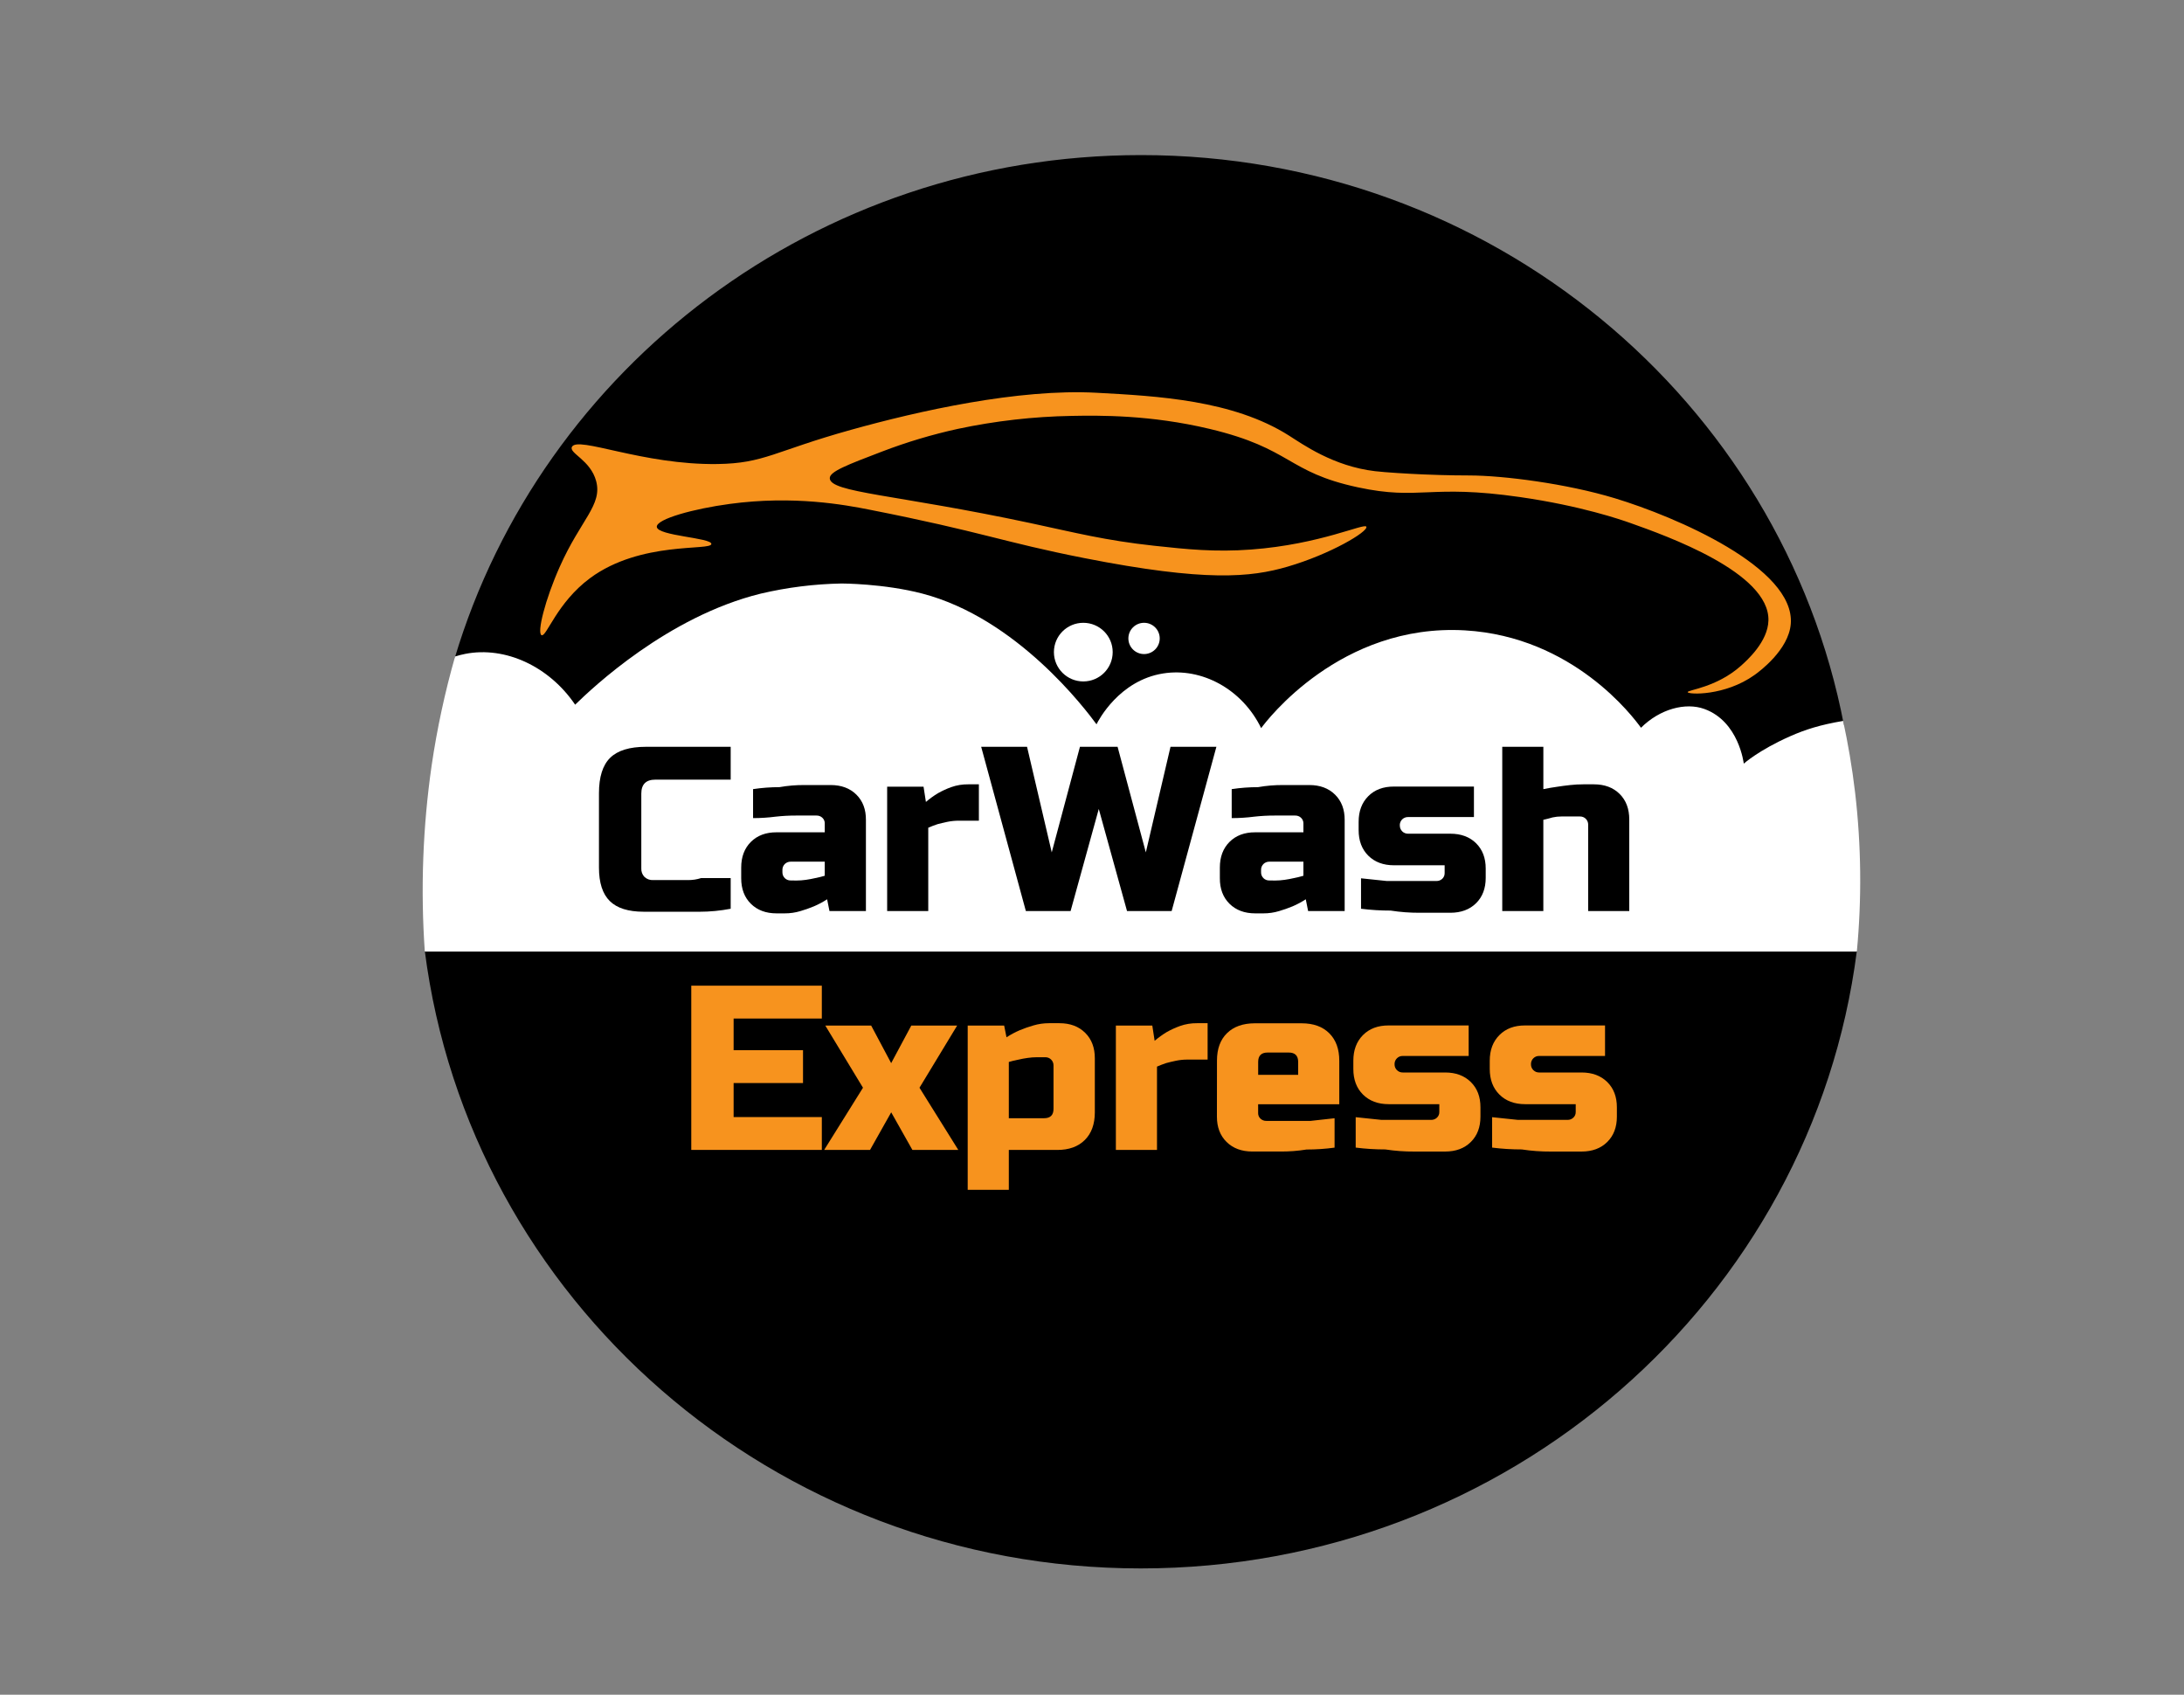 <svg width="116" height="90" viewBox="0 0 116 90" fill="none" xmlns="http://www.w3.org/2000/svg">
<rect x="0" y="0" width="116" height="90" fill="#808080" stroke="none"/>
<path d="M98.623 50.505C96.257 68.992 80.13 83.294 60.593 83.294C41.056 83.294 24.933 68.992 22.563 50.505" fill="black"/>
<path d="M30.524 37.513C31.452 36.605 35.445 32.827 40.379 31.614C41.788 31.282 43.23 31.102 44.678 31.076C44.678 31.076 46.916 31.076 48.968 31.613C53.996 32.925 57.63 37.755 58.217 38.553C58.328 38.33 59.426 36.221 61.757 35.853C63.81 35.528 65.954 36.693 66.962 38.757C67.234 38.394 71.165 33.18 77.788 33.565C83.533 33.899 86.738 38.176 87.159 38.757C88.23 37.787 89.631 37.447 90.699 37.926C91.592 38.327 92.07 39.219 92.155 39.378C92.38 39.8 92.519 40.261 92.563 40.736C92.563 40.736 94.324 39.611 95.279 39.179C95.572 39.046 96.644 38.564 97.942 38.525C94.643 21.283 79.186 8.236 60.611 8.236C43.34 8.236 28.764 19.516 24.149 34.958C24.328 34.901 24.51 34.853 24.695 34.818C26.814 34.401 29.143 35.473 30.524 37.513Z" fill="black"/>
<path d="M98.623 50.536C98.89 47.728 98.859 44.899 98.532 42.097C98.372 40.736 98.15 39.466 97.895 38.286C96.686 38.491 95.893 38.74 95.075 39.103C93.41 39.84 92.618 40.555 92.618 40.555C92.618 40.555 92.367 38.319 90.525 37.651C89.525 37.288 88.16 37.651 87.159 38.649C86.74 38.068 83.556 33.814 77.812 33.477C71.188 33.092 67.252 38.301 66.985 38.669C65.978 36.601 63.834 35.437 61.779 35.765C59.449 36.134 58.351 38.242 58.24 38.465C57.653 37.666 54.02 32.839 48.991 31.524C46.94 30.988 44.701 30.988 44.7 30.988C43.253 31.014 41.812 31.194 40.403 31.526C35.469 32.741 31.476 36.517 30.548 37.424C29.166 35.387 26.837 34.312 24.718 34.724C24.533 34.76 24.351 34.807 24.172 34.864C23.63 36.762 23.215 38.693 22.927 40.645C22.455 43.92 22.333 47.236 22.563 50.536H98.623Z" fill="white"/>
<path d="M89.639 36.759C89.676 36.891 91.615 36.968 93.182 35.851C93.441 35.67 95.007 34.513 95.115 33.129C95.344 30.148 88.995 27.438 85.775 26.462C83.203 25.682 79.862 25.254 78.042 25.25C77.849 25.25 76.897 25.25 75.6 25.195C74.737 25.158 73.599 25.089 73.035 25.023C70.819 24.764 69.186 23.589 68.454 23.127C65.489 21.25 61.486 21.032 58.236 20.858C54.088 20.633 48.785 21.826 45.194 22.828C41.116 23.965 40.595 24.608 38.109 24.643C34.137 24.703 30.673 23.135 30.376 23.735C30.212 24.07 31.365 24.43 31.664 25.55C32.003 26.821 30.845 27.592 29.732 30.096C28.957 31.831 28.507 33.622 28.765 33.733C29.024 33.843 29.576 32.008 31.342 30.702C34.033 28.712 37.779 29.265 37.783 28.887C37.783 28.553 34.92 28.463 34.885 27.979C34.861 27.56 36.865 27.015 38.758 26.762C42.161 26.3 44.888 26.813 46.165 27.064C52.201 28.252 53.225 28.779 57.598 29.64C64.05 30.91 66.441 30.662 68.386 30.094C70.661 29.431 72.679 28.23 72.571 27.972C72.48 27.76 70.123 28.911 66.452 29.184C64.541 29.327 63.048 29.173 61.313 28.984C58.674 28.697 57.165 28.3 54.717 27.777C47.554 26.25 44.092 26.165 44.072 25.397C44.062 25.045 44.988 24.691 46.84 23.984C48.151 23.481 49.499 23.078 50.871 22.777C52.859 22.354 54.884 22.123 56.917 22.087C58.398 22.06 61.092 22.026 64.246 22.777C68.649 23.826 68.324 25.065 72.125 25.881C75.429 26.59 75.899 25.699 80.736 26.398C83.989 26.866 86.109 27.603 86.599 27.777C88.517 28.459 93.988 30.403 93.928 32.949C93.902 34.081 92.788 35.073 92.462 35.363C91.152 36.526 89.607 36.639 89.639 36.759Z" fill="#F7931E"/>
<path d="M34.187 48.419C33.371 48.419 32.771 48.23 32.388 47.852C32.005 47.474 31.813 46.882 31.813 46.075V42.127C31.813 41.263 32.011 40.636 32.406 40.246C32.802 39.856 33.437 39.66 34.311 39.66H38.809V41.404H34.811C34.311 41.404 34.062 41.652 34.062 42.148V46.117C34.058 46.2 34.07 46.283 34.099 46.361C34.128 46.44 34.173 46.511 34.23 46.571C34.291 46.628 34.363 46.672 34.441 46.701C34.519 46.73 34.602 46.742 34.685 46.738H36.566C36.793 46.738 37.018 46.703 37.234 46.633H38.809V48.261C38.261 48.366 37.704 48.42 37.146 48.42H34.187V48.419Z" fill="black"/>
<path d="M41.245 48.506C40.678 48.506 40.224 48.336 39.88 47.995C39.537 47.655 39.366 47.201 39.368 46.634V46.073C39.368 45.508 39.539 45.054 39.88 44.712C40.222 44.37 40.677 44.2 41.245 44.201H43.806V43.73C43.807 43.675 43.797 43.619 43.776 43.568C43.754 43.516 43.722 43.469 43.681 43.431C43.64 43.391 43.591 43.36 43.537 43.34C43.483 43.319 43.426 43.309 43.368 43.311H42.289C41.924 43.31 41.559 43.33 41.197 43.37C40.799 43.422 40.399 43.447 39.998 43.447V41.908C40.461 41.838 40.928 41.803 41.396 41.803C41.837 41.725 42.285 41.688 42.733 41.691H44.119C44.686 41.691 45.141 41.86 45.484 42.199C45.827 42.538 45.997 42.988 45.992 43.549V48.382H44.056L43.931 47.758C43.709 47.903 43.475 48.028 43.231 48.132C42.994 48.231 42.751 48.317 42.503 48.388C42.236 48.467 41.958 48.507 41.679 48.506H41.245ZM42.306 46.762C42.473 46.761 42.641 46.749 42.806 46.725C42.981 46.7 43.143 46.669 43.293 46.634C43.466 46.601 43.637 46.559 43.805 46.509V45.761H41.995C41.937 45.76 41.88 45.77 41.826 45.792C41.772 45.813 41.723 45.846 41.682 45.886C41.642 45.927 41.609 45.976 41.588 46.029C41.566 46.083 41.556 46.14 41.557 46.198V46.322C41.556 46.38 41.566 46.437 41.588 46.491C41.609 46.544 41.641 46.593 41.682 46.634C41.723 46.675 41.772 46.707 41.826 46.728C41.879 46.75 41.937 46.76 41.995 46.758L42.306 46.762Z" fill="black"/>
<path d="M49.053 41.778L49.178 42.588C49.377 42.417 49.59 42.263 49.815 42.127C50.04 41.999 50.276 41.891 50.52 41.803C50.812 41.699 51.12 41.649 51.43 41.653H51.992V43.584H50.927C50.719 43.584 50.512 43.605 50.309 43.647C50.113 43.689 49.94 43.73 49.79 43.771C49.615 43.829 49.452 43.892 49.303 43.958V48.382H47.12V41.778H49.053Z" fill="black"/>
<path d="M59.359 39.66L60.859 45.267L62.17 39.66H64.607L62.231 48.382H59.86L58.36 42.962L56.863 48.382H54.487L52.114 39.66H54.55L55.862 45.267L57.36 39.66H59.359Z" fill="black"/>
<path d="M66.668 48.506C66.102 48.506 65.647 48.336 65.303 47.995C64.959 47.655 64.788 47.201 64.791 46.634V46.073C64.791 45.508 64.962 45.054 65.303 44.712C65.644 44.37 66.099 44.2 66.668 44.201H69.229V43.73C69.23 43.675 69.22 43.619 69.198 43.568C69.177 43.516 69.145 43.469 69.104 43.431C69.063 43.391 69.014 43.36 68.96 43.34C68.907 43.319 68.85 43.31 68.792 43.311H67.711C67.347 43.31 66.982 43.33 66.62 43.37C66.222 43.422 65.821 43.447 65.42 43.447V41.908C65.883 41.838 66.351 41.803 66.82 41.803C67.261 41.725 67.708 41.688 68.156 41.691H69.544C70.109 41.691 70.564 41.86 70.908 42.199C71.252 42.538 71.423 42.988 71.42 43.549V48.382H69.479L69.354 47.758C69.132 47.903 68.898 48.028 68.655 48.132C68.417 48.231 68.174 48.316 67.927 48.388C67.659 48.467 67.382 48.507 67.103 48.506H66.668ZM67.73 46.762C67.897 46.761 68.064 46.749 68.23 46.725C68.404 46.7 68.567 46.67 68.717 46.634C68.889 46.601 69.06 46.559 69.229 46.509V45.761H67.416C67.359 45.76 67.301 45.77 67.248 45.792C67.194 45.813 67.145 45.846 67.105 45.886C67.064 45.927 67.032 45.976 67.01 46.029C66.989 46.083 66.978 46.14 66.98 46.198V46.322C66.978 46.38 66.988 46.437 67.01 46.491C67.031 46.544 67.063 46.593 67.104 46.634C67.145 46.675 67.194 46.707 67.247 46.728C67.301 46.75 67.359 46.76 67.416 46.758L67.73 46.762Z" fill="black"/>
<path d="M74.351 43.834C74.349 43.892 74.359 43.95 74.38 44.004C74.401 44.057 74.433 44.106 74.474 44.148C74.514 44.189 74.563 44.222 74.617 44.243C74.67 44.265 74.728 44.276 74.786 44.275H77.034C77.601 44.275 78.056 44.444 78.399 44.781C78.741 45.119 78.912 45.568 78.911 46.127V46.622C78.911 47.182 78.74 47.63 78.399 47.967C78.057 48.304 77.602 48.473 77.034 48.474H75.396C74.883 48.476 74.371 48.437 73.864 48.358C73.338 48.359 72.812 48.327 72.289 48.261V46.644C72.74 46.691 73.195 46.739 73.654 46.787H76.293C76.35 46.789 76.407 46.779 76.461 46.759C76.515 46.738 76.564 46.708 76.606 46.668C76.646 46.63 76.678 46.583 76.7 46.532C76.721 46.48 76.731 46.425 76.73 46.369V45.952H74.039C73.472 45.952 73.017 45.782 72.674 45.441C72.332 45.1 72.161 44.647 72.162 44.08V43.644C72.162 43.079 72.333 42.625 72.674 42.282C73.016 41.939 73.471 41.769 74.039 41.772H78.286V43.391H74.786C74.728 43.39 74.671 43.4 74.617 43.422C74.563 43.443 74.514 43.475 74.473 43.516C74.433 43.557 74.4 43.605 74.379 43.659C74.357 43.713 74.347 43.77 74.348 43.828L74.351 43.834Z" fill="black"/>
<path d="M83.471 43.36H82.939C82.778 43.359 82.617 43.376 82.459 43.411C82.292 43.462 82.13 43.502 81.972 43.537V48.382H79.79V39.66H81.973V41.908C82.214 41.858 82.461 41.818 82.71 41.782C82.927 41.747 83.158 41.718 83.403 41.691C83.634 41.666 83.865 41.653 84.097 41.653H84.659C85.226 41.653 85.681 41.823 86.024 42.163C86.367 42.504 86.537 42.958 86.536 43.525V48.384H84.353V43.794C84.354 43.737 84.344 43.68 84.322 43.627C84.301 43.573 84.269 43.525 84.228 43.485C84.187 43.444 84.138 43.412 84.084 43.39C84.03 43.369 83.973 43.359 83.915 43.36H83.471Z" fill="black"/>
<path d="M57.538 36.189C58.4 36.189 59.099 35.492 59.099 34.632C59.099 33.772 58.4 33.075 57.538 33.075C56.676 33.075 55.977 33.772 55.977 34.632C55.977 35.492 56.676 36.189 57.538 36.189Z" fill="white"/>
<path d="M60.765 34.735C61.225 34.735 61.597 34.364 61.597 33.905C61.597 33.446 61.225 33.075 60.765 33.075C60.305 33.075 59.932 33.446 59.932 33.905C59.932 34.364 60.305 34.735 60.765 34.735Z" fill="white"/>
<path d="M43.65 61.068H36.716V52.346H43.65V54.091H38.965V55.772H42.651V57.517H38.965V59.324H43.65V61.068Z" fill="#F7931E"/>
<path d="M48.402 54.464H50.838L48.837 57.766L50.898 61.068H48.46L47.335 59.072L46.211 61.068H43.775L45.836 57.766L43.834 54.464H46.271L47.333 56.46L48.402 54.464Z" fill="#F7931E"/>
<path d="M53.582 61.068V63.187H51.398V54.463H53.334L53.459 55.087C53.681 54.943 53.915 54.818 54.159 54.713C54.396 54.614 54.639 54.529 54.887 54.458C55.154 54.379 55.432 54.339 55.711 54.339H56.273C56.839 54.339 57.294 54.509 57.638 54.85C57.982 55.191 58.153 55.644 58.15 56.211V59.077C58.15 59.7 57.973 60.188 57.619 60.541C57.264 60.895 56.775 61.071 56.151 61.07L53.582 61.068ZM53.582 59.385H55.455C55.788 59.385 55.956 59.219 55.956 58.887V56.582C55.957 56.525 55.946 56.467 55.925 56.414C55.903 56.36 55.871 56.312 55.83 56.271C55.789 56.23 55.741 56.198 55.687 56.176C55.633 56.155 55.576 56.145 55.518 56.146H55.08C54.913 56.147 54.746 56.159 54.581 56.183C54.406 56.208 54.243 56.237 54.094 56.274C53.921 56.306 53.75 56.347 53.582 56.398V59.385Z" fill="#F7931E"/>
<path d="M61.203 54.464L61.327 55.274C61.526 55.103 61.739 54.949 61.964 54.813C62.19 54.685 62.426 54.577 62.67 54.489C62.962 54.385 63.27 54.335 63.58 54.339H64.141V56.271H63.076C62.868 56.27 62.661 56.291 62.458 56.333C62.263 56.374 62.09 56.416 61.939 56.457C61.765 56.516 61.602 56.578 61.452 56.644V61.068H59.268V54.464H61.203Z" fill="#F7931E"/>
<path d="M64.638 56.322C64.638 55.702 64.815 55.218 65.169 54.87C65.523 54.522 66.013 54.347 66.637 54.344H69.135C69.76 54.344 70.249 54.52 70.603 54.874C70.958 55.227 71.135 55.715 71.134 56.337V58.643H66.824V59.114C66.823 59.169 66.833 59.224 66.855 59.275C66.876 59.326 66.908 59.371 66.949 59.409C66.991 59.448 67.04 59.479 67.094 59.499C67.147 59.519 67.204 59.529 67.262 59.527H69.61L70.884 59.386V60.947C70.391 61.014 69.894 61.048 69.397 61.047C68.931 61.123 68.459 61.158 67.986 61.153H66.512C65.946 61.153 65.491 60.984 65.147 60.645C64.804 60.306 64.633 59.856 64.635 59.295L64.638 56.322ZM67.326 55.897C66.993 55.897 66.826 56.063 66.826 56.395V57.081H68.95V56.395C68.95 56.063 68.783 55.897 68.45 55.897H67.326Z" fill="#F7931E"/>
<path d="M74.07 56.52C74.069 56.577 74.079 56.635 74.1 56.688C74.122 56.742 74.154 56.791 74.195 56.831C74.236 56.872 74.285 56.904 74.338 56.926C74.392 56.947 74.45 56.958 74.507 56.956H76.756C77.323 56.956 77.778 57.125 78.12 57.462C78.463 57.8 78.634 58.249 78.632 58.808V59.303C78.632 59.862 78.462 60.311 78.12 60.648C77.779 60.986 77.324 61.155 76.756 61.155H75.118C74.604 61.158 74.09 61.121 73.581 61.043C73.055 61.044 72.529 61.011 72.006 60.945V59.33L73.371 59.473H76.01C76.067 59.475 76.124 59.465 76.178 59.445C76.232 59.424 76.281 59.393 76.323 59.354C76.363 59.315 76.395 59.269 76.417 59.218C76.438 59.166 76.449 59.111 76.447 59.055V58.639H73.758C73.191 58.639 72.736 58.468 72.393 58.128C72.05 57.787 71.88 57.333 71.881 56.767V56.33C71.881 55.766 72.052 55.312 72.393 54.969C72.735 54.626 73.189 54.456 73.758 54.458H78.006V56.079H74.507C74.45 56.077 74.392 56.087 74.338 56.108C74.284 56.13 74.236 56.162 74.195 56.203C74.154 56.243 74.122 56.292 74.1 56.346C74.079 56.399 74.068 56.457 74.07 56.514V56.52Z" fill="#F7931E"/>
<path d="M81.316 56.52C81.314 56.577 81.325 56.635 81.346 56.688C81.368 56.742 81.4 56.791 81.441 56.831C81.482 56.872 81.53 56.904 81.584 56.926C81.638 56.947 81.695 56.958 81.753 56.956H84.001C84.568 56.956 85.023 57.125 85.366 57.462C85.709 57.8 85.879 58.249 85.878 58.808V59.303C85.878 59.862 85.707 60.311 85.366 60.648C85.025 60.986 84.57 61.155 84.001 61.155H82.364C81.849 61.158 81.335 61.121 80.827 61.043C80.3 61.044 79.774 61.011 79.252 60.945V59.33L80.617 59.473H83.255C83.313 59.475 83.37 59.465 83.423 59.445C83.477 59.424 83.526 59.393 83.567 59.354C83.608 59.315 83.64 59.269 83.662 59.218C83.683 59.166 83.693 59.111 83.692 59.055V58.639H81.004C80.436 58.639 79.981 58.468 79.639 58.128C79.296 57.787 79.125 57.333 79.126 56.767V56.33C79.126 55.766 79.297 55.312 79.639 54.969C79.98 54.626 80.435 54.456 81.004 54.458H85.249V56.079H81.753C81.695 56.077 81.638 56.087 81.584 56.108C81.53 56.13 81.481 56.162 81.44 56.203C81.399 56.243 81.367 56.292 81.346 56.346C81.324 56.399 81.314 56.457 81.316 56.514V56.52Z" fill="#F7931E"/>
</svg>
